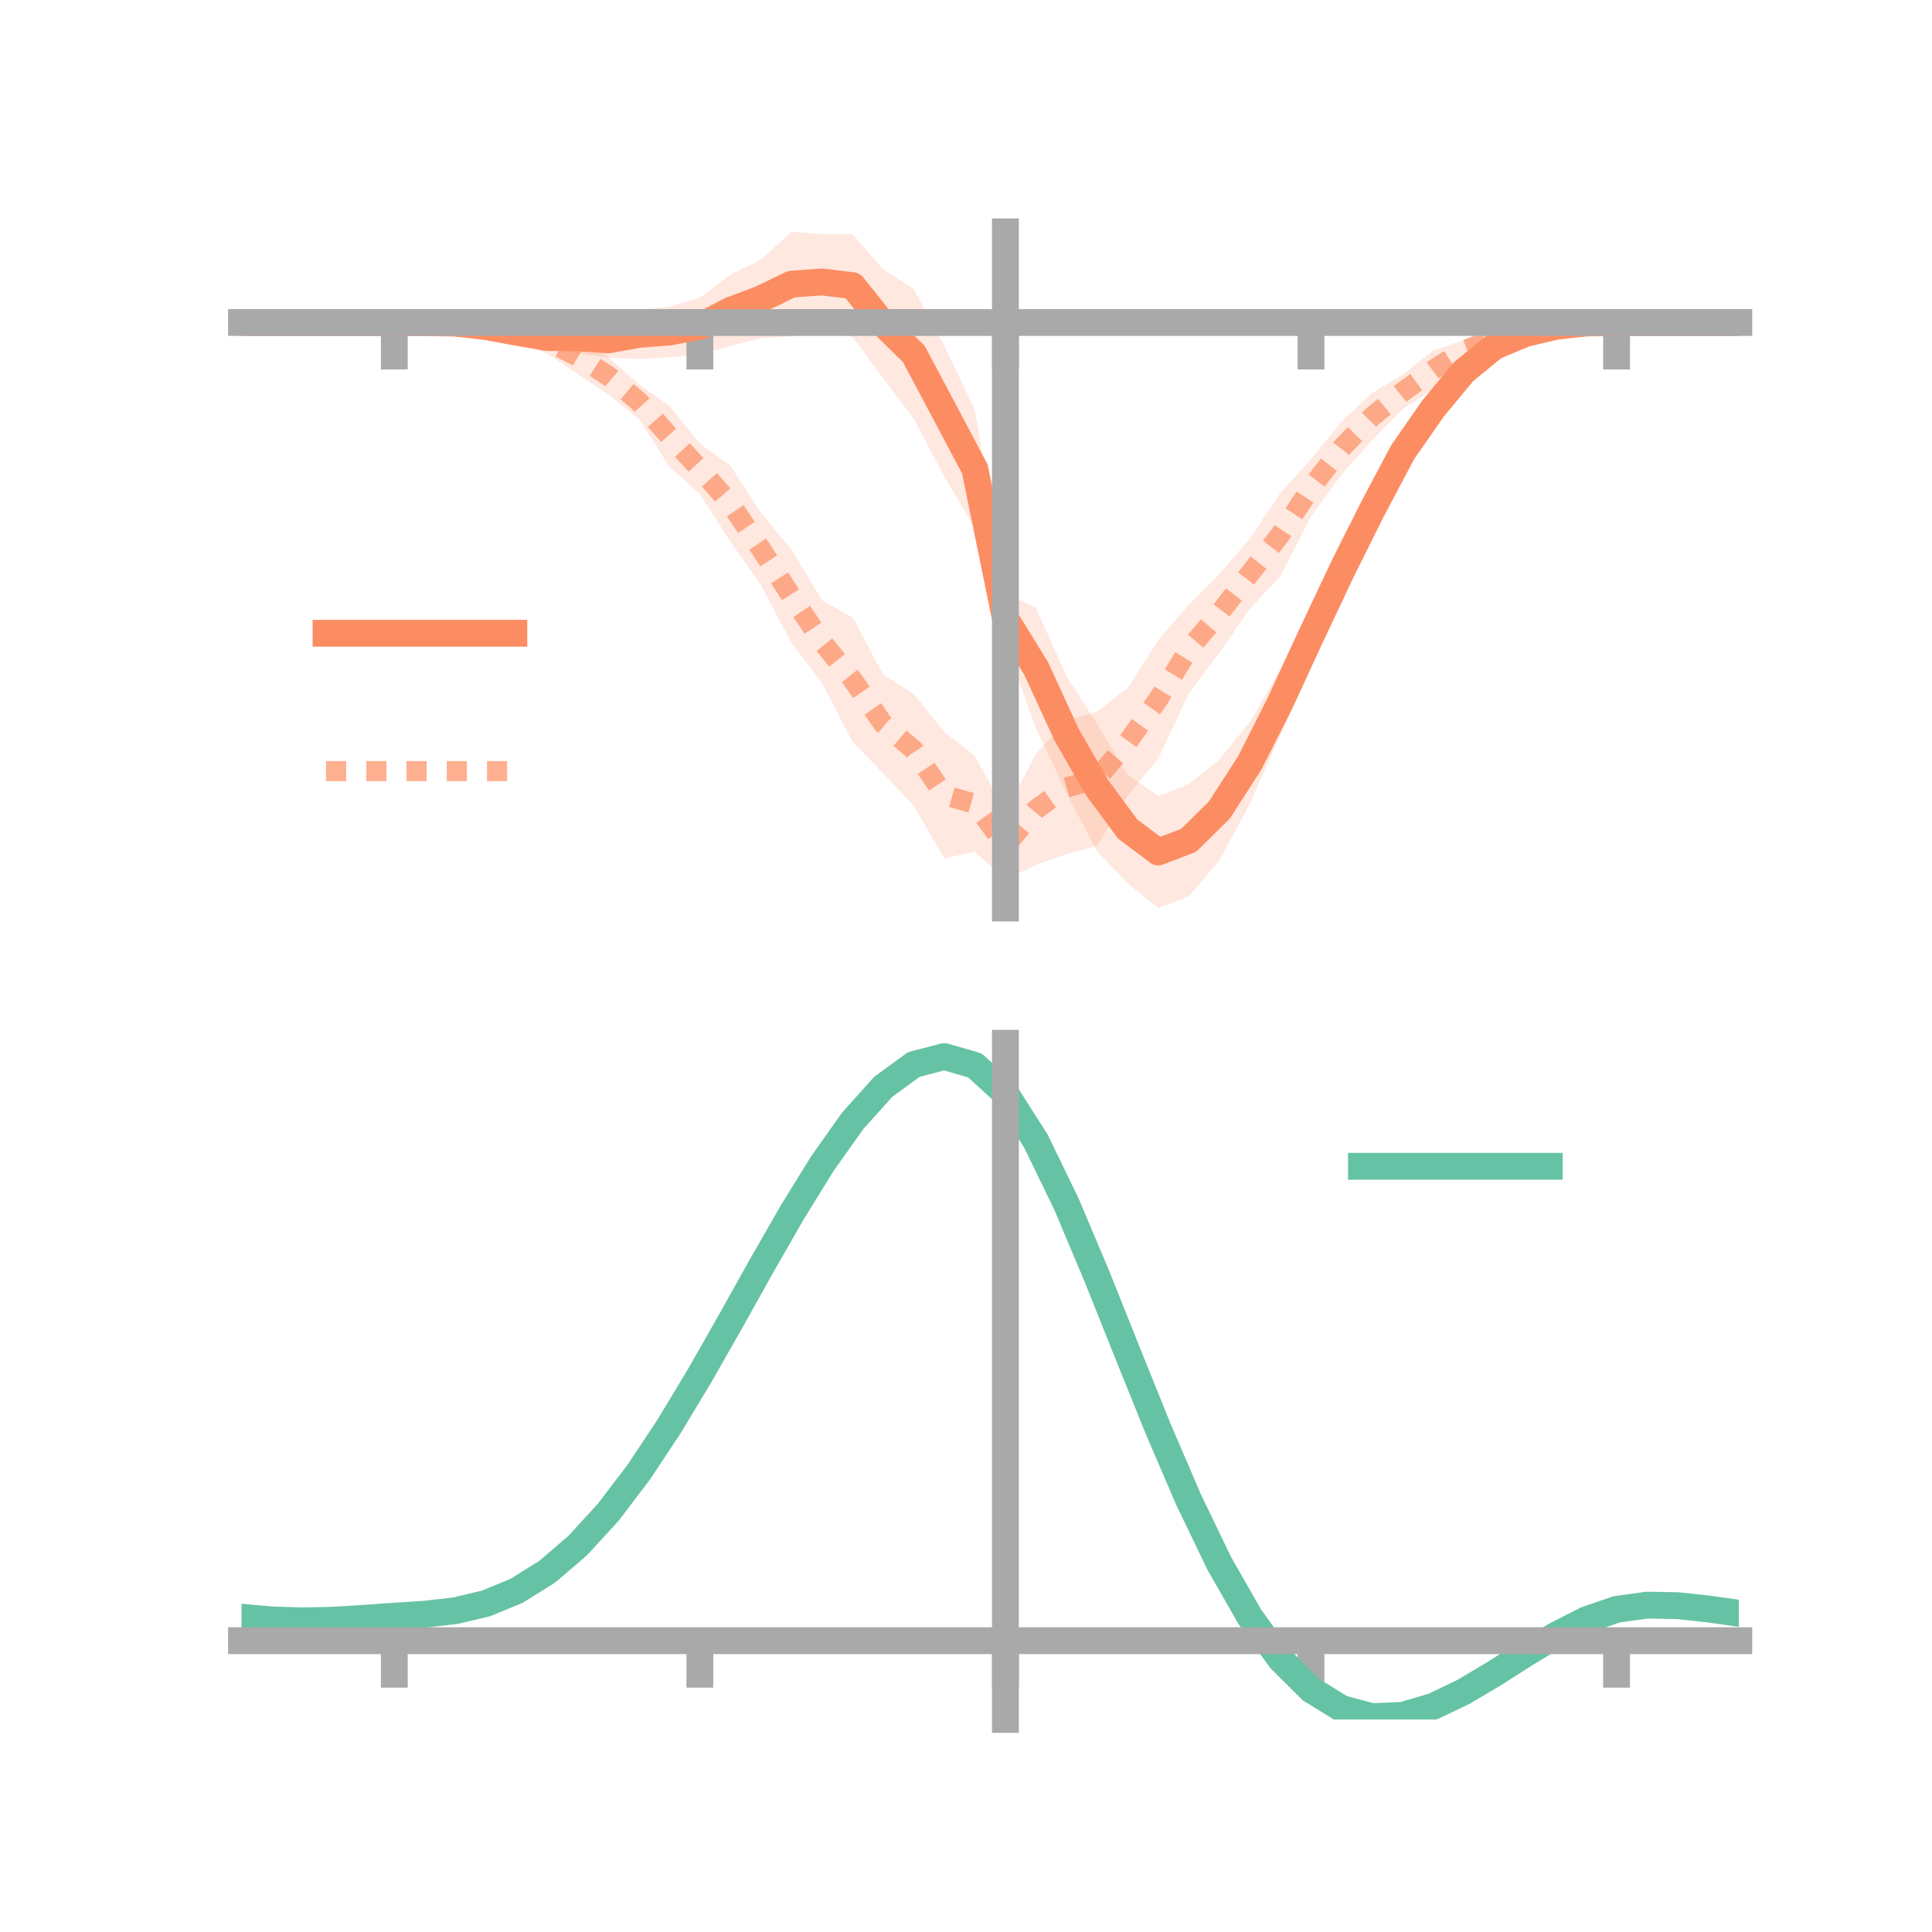 <?xml version="1.0" encoding="utf-8" standalone="no"?>
<!DOCTYPE svg PUBLIC "-//W3C//DTD SVG 1.1//EN"
  "http://www.w3.org/Graphics/SVG/1.1/DTD/svg11.dtd">
<!-- Created with matplotlib (https://matplotlib.org/) -->
<svg height="144pt" version="1.1" viewBox="0 0 144 144" width="144pt" xmlns="http://www.w3.org/2000/svg" xmlns:xlink="http://www.w3.org/1999/xlink">
 <defs>
  <style type="text/css">*{stroke-linecap:butt;stroke-linejoin:round;}</style>
 </defs>
 <g id="figure_1">
  <g id="patch_1">
   <path d="M 0 144 
L 144 144 
L 144 0 
L 0 0 
z
" style="fill:none;"/>
  </g>
  <g id="axes_1">
   <g id="patch_2">
    <path d="M 18 67.68 
L 129.6 67.68 
L 129.6 17.28 
L 18 17.28 
z
" style="fill:none;"/>
   </g>
   <g id="PolyCollection_1">
    <path clip-path="url(#p225910ccae)" d="M 18 24.038 
L 18 24.038 
L 20.278 24.038 
L 22.555 24.038 
L 24.833 24.038 
L 27.11 24.038 
L 29.388 24.038 
L 31.665 23.947 
L 33.943 23.919 
L 36.22 24.054 
L 38.498 24.177 
L 40.776 24.292 
L 43.053 24.001 
L 45.331 24.016 
L 47.608 23.082 
L 49.886 22.862 
L 52.163 22.2 
L 54.441 20.485 
L 56.718 19.351 
L 58.996 17.28 
L 61.273 17.455 
L 63.551 17.456 
L 65.829 20.081 
L 68.106 21.547 
L 70.384 25.791 
L 72.661 30.53 
L 74.939 44.231 
L 77.216 45.315 
L 79.494 50.395 
L 81.771 53.961 
L 84.049 57.748 
L 86.327 59.325 
L 88.604 58.449 
L 90.882 56.612 
L 93.159 53.79 
L 95.437 49.895 
L 97.714 45.12 
L 99.992 40.167 
L 102.269 36.349 
L 104.547 32.201 
L 106.824 29.226 
L 109.102 26.833 
L 111.38 25.187 
L 113.657 24.522 
L 115.935 24.159 
L 118.212 23.975 
L 120.49 24.038 
L 122.767 24.038 
L 125.045 24.038 
L 127.322 24.038 
L 129.6 24.038 
L 129.6 24.038 
L 129.6 24.038 
L 127.322 24.038 
L 125.045 24.038 
L 122.767 24.038 
L 120.49 24.04 
L 118.212 24.176 
L 115.935 24.486 
L 113.657 25.218 
L 111.38 26.468 
L 109.102 28.536 
L 106.824 31.637 
L 104.547 35.202 
L 102.269 39.658 
L 99.992 44.97 
L 97.714 49.671 
L 95.437 54.779 
L 93.159 59.909 
L 90.882 64.141 
L 88.604 66.808 
L 86.327 67.68 
L 84.049 65.831 
L 81.771 63.45 
L 79.494 59.114 
L 77.216 54.284 
L 74.939 47.989 
L 72.661 39.383 
L 70.384 35.526 
L 68.106 31.205 
L 65.829 28.2 
L 63.551 25.126 
L 61.273 24.576 
L 58.996 25.072 
L 56.718 25.209 
L 54.441 25.782 
L 52.163 26.438 
L 49.886 26.631 
L 47.608 26.767 
L 45.331 26.645 
L 43.053 26.352 
L 40.776 26.021 
L 38.498 25.348 
L 36.22 24.63 
L 33.943 24.247 
L 31.665 24.148 
L 29.388 24.038 
L 27.11 24.038 
L 24.833 24.038 
L 22.555 24.038 
L 20.278 24.038 
L 18 24.038 
z
" style="fill:#fc8d62;fill-opacity:0.2;"/>
   </g>
   <g id="PolyCollection_2">
    <path clip-path="url(#p225910ccae)" d="M 18 24.038 
L 18 24.038 
L 20.278 24.038 
L 22.555 24.038 
L 24.833 24.038 
L 27.11 24.038 
L 29.388 24.038 
L 31.665 23.976 
L 33.943 23.919 
L 36.22 23.886 
L 38.498 24.024 
L 40.776 24.496 
L 43.053 25.262 
L 45.331 26.614 
L 47.608 28.636 
L 49.886 30.238 
L 52.163 33.064 
L 54.441 34.713 
L 56.718 38.226 
L 58.996 40.966 
L 61.273 44.749 
L 63.551 46.022 
L 65.829 50.287 
L 68.106 51.728 
L 70.384 54.561 
L 72.661 56.336 
L 74.939 60.526 
L 77.216 56.198 
L 79.494 53.732 
L 81.771 53.03 
L 84.049 51.284 
L 86.327 47.717 
L 88.604 45.081 
L 90.882 42.791 
L 93.159 40.137 
L 95.437 36.738 
L 97.714 34.229 
L 99.992 31.415 
L 102.269 29.296 
L 104.547 27.93 
L 106.824 26.137 
L 109.102 25.353 
L 111.38 24.503 
L 113.657 24.045 
L 115.935 23.88 
L 118.212 23.976 
L 120.49 24.038 
L 122.767 24.038 
L 125.045 24.038 
L 127.322 24.038 
L 129.6 24.038 
L 129.6 24.038 
L 129.6 24.038 
L 127.322 24.038 
L 125.045 24.038 
L 122.767 24.038 
L 120.49 24.038 
L 118.212 24.142 
L 115.935 24.476 
L 113.657 24.991 
L 111.38 26.001 
L 109.102 26.905 
L 106.824 28.997 
L 104.547 30.494 
L 102.269 32.813 
L 99.992 35.375 
L 97.714 38.487 
L 95.437 42.932 
L 93.159 45.375 
L 90.882 48.639 
L 88.604 51.696 
L 86.327 56.54 
L 84.049 59.319 
L 81.771 63.049 
L 79.494 63.659 
L 77.216 64.461 
L 74.939 65.548 
L 72.661 63.481 
L 70.384 63.974 
L 68.106 60.056 
L 65.829 57.642 
L 63.551 55.304 
L 61.273 50.9 
L 58.996 47.935 
L 56.718 43.602 
L 54.441 40.373 
L 52.163 36.833 
L 49.886 34.773 
L 47.608 31.214 
L 45.331 29.397 
L 43.053 27.877 
L 40.776 26.346 
L 38.498 25.509 
L 36.22 24.915 
L 33.943 24.411 
L 31.665 24.126 
L 29.388 24.038 
L 27.11 24.038 
L 24.833 24.038 
L 22.555 24.038 
L 20.278 24.038 
L 18 24.038 
z
" style="fill:#fc8d62;fill-opacity:0.2;"/>
   </g>
   <g id="matplotlib.axis_1">
    <g id="xtick_1">
     <g id="line2d_1">
      <defs>
       <path d="M 0 0 
L 0 3.5 
" id="m65650e7d1c" style="stroke:#a9a9a9;stroke-width:2;"/>
      </defs>
      <g>
       <use style="fill:#a9a9a9;stroke:#a9a9a9;stroke-width:2;" x="29.388" xlink:href="#m65650e7d1c" y="24.038"/>
      </g>
     </g>
    </g>
    <g id="xtick_2">
     <g id="line2d_2">
      <g>
       <use style="fill:#a9a9a9;stroke:#a9a9a9;stroke-width:2;" x="52.163" xlink:href="#m65650e7d1c" y="24.038"/>
      </g>
     </g>
    </g>
    <g id="xtick_3">
     <g id="line2d_3">
      <g>
       <use style="fill:#a9a9a9;stroke:#a9a9a9;stroke-width:2;" x="74.939" xlink:href="#m65650e7d1c" y="24.038"/>
      </g>
     </g>
    </g>
    <g id="xtick_4">
     <g id="line2d_4">
      <g>
       <use style="fill:#a9a9a9;stroke:#a9a9a9;stroke-width:2;" x="97.714" xlink:href="#m65650e7d1c" y="24.038"/>
      </g>
     </g>
    </g>
    <g id="xtick_5">
     <g id="line2d_5">
      <g>
       <use style="fill:#a9a9a9;stroke:#a9a9a9;stroke-width:2;" x="120.49" xlink:href="#m65650e7d1c" y="24.038"/>
      </g>
     </g>
    </g>
   </g>
   <g id="matplotlib.axis_2"/>
   <g id="line2d_6">
    <path clip-path="url(#p225910ccae)" d="M 18 24.038 
L 20.278 24.038 
L 22.555 24.038 
L 24.833 24.038 
L 27.11 24.038 
L 29.388 24.038 
L 31.665 24.047 
L 33.943 24.083 
L 36.22 24.342 
L 38.498 24.762 
L 40.776 25.156 
L 43.053 25.177 
L 45.331 25.331 
L 47.608 24.925 
L 49.886 24.746 
L 52.163 24.319 
L 54.441 23.134 
L 56.718 22.28 
L 58.996 21.176 
L 61.273 21.016 
L 63.551 21.291 
L 65.829 24.141 
L 68.106 26.376 
L 70.384 30.659 
L 72.661 34.956 
L 74.939 46.11 
L 77.216 49.799 
L 79.494 54.755 
L 81.771 58.706 
L 84.049 61.789 
L 86.327 63.502 
L 88.604 62.629 
L 90.882 60.376 
L 93.159 56.849 
L 95.437 52.337 
L 97.714 47.395 
L 99.992 42.568 
L 102.269 38.004 
L 104.547 33.701 
L 106.824 30.432 
L 109.102 27.684 
L 111.38 25.827 
L 113.657 24.87 
L 115.935 24.323 
L 118.212 24.075 
L 120.49 24.039 
L 122.767 24.038 
L 125.045 24.038 
L 127.322 24.038 
L 129.6 24.038 
" style="fill:none;stroke:#fc8d62;stroke-linecap:square;stroke-width:2;"/>
   </g>
   <g id="line2d_7">
    <path clip-path="url(#p225910ccae)" d="M 18 24.038 
L 20.278 24.038 
L 22.555 24.038 
L 24.833 24.038 
L 27.11 24.038 
L 29.388 24.038 
L 31.665 24.051 
L 33.943 24.165 
L 36.22 24.401 
L 38.498 24.767 
L 40.776 25.421 
L 43.053 26.569 
L 45.331 28.005 
L 47.608 29.925 
L 49.886 32.505 
L 52.163 34.948 
L 54.441 37.543 
L 56.718 40.914 
L 58.996 44.451 
L 61.273 47.825 
L 63.551 50.663 
L 65.829 53.964 
L 68.106 55.892 
L 70.384 59.268 
L 72.661 59.908 
L 74.939 63.037 
L 77.216 60.329 
L 79.494 58.695 
L 81.771 58.039 
L 84.049 55.301 
L 86.327 52.129 
L 88.604 48.389 
L 90.882 45.715 
L 93.159 42.756 
L 95.437 39.835 
L 97.714 36.358 
L 99.992 33.395 
L 102.269 31.055 
L 104.547 29.212 
L 106.824 27.567 
L 109.102 26.129 
L 111.38 25.252 
L 113.657 24.518 
L 115.935 24.178 
L 118.212 24.059 
L 120.49 24.038 
L 122.767 24.038 
L 125.045 24.038 
L 127.322 24.038 
L 129.6 24.038 
" style="fill:none;stroke:#fc8d62;stroke-dasharray:1.5,1.5;stroke-dashoffset:0;stroke-opacity:0.7;stroke-width:1.5;"/>
   </g>
   <g id="patch_3">
    <path d="M 74.939 67.68 
L 74.939 17.28 
" style="fill:none;stroke:#a9a9a9;stroke-linecap:square;stroke-linejoin:miter;stroke-width:2;"/>
   </g>
   <g id="patch_4">
    <path d="M 129.6 67.68 
L 129.6 17.28 
" style="fill:none;"/>
   </g>
   <g id="patch_5">
    <path d="M 18 24.038 
L 129.6 24.038 
" style="fill:none;stroke:#a9a9a9;stroke-linecap:square;stroke-linejoin:miter;stroke-width:2;"/>
   </g>
   <g id="patch_6">
    <path d="M 18 17.28 
L 129.6 17.28 
" style="fill:none;"/>
   </g>
   <g id="legend_1">
    <g id="line2d_8">
     <path d="M 24.3 47.2 
L 38.3 47.2 
" style="fill:none;stroke:#fc8d62;stroke-linecap:square;stroke-width:2;"/>
    </g>
    <g id="line2d_9"/>
    <g id="text_1">
     <!--   -->
     <g transform="translate(43.9 49.65)scale(0.07 -0.07)">
      <defs>
       <path id="DejaVuSans-32"/>
      </defs>
      <use xlink:href="#DejaVuSans-32"/>
     </g>
    </g>
    <g id="line2d_10">
     <path d="M 24.3 57.474 
L 38.3 57.474 
" style="fill:none;stroke:#fc8d62;stroke-dasharray:1.5,1.5;stroke-dashoffset:0;stroke-opacity:0.7;stroke-width:1.5;"/>
    </g>
    <g id="line2d_11"/>
    <g id="text_2">
     <!--   -->
     <g transform="translate(43.9 59.924)scale(0.07 -0.07)">
      <use xlink:href="#DejaVuSans-32"/>
     </g>
    </g>
   </g>
  </g>
  <g id="axes_2">
   <g id="patch_7">
    <path d="M 18 128.16 
L 129.6 128.16 
L 129.6 77.76 
L 18 77.76 
z
" style="fill:none;"/>
   </g>
   <g id="PolyCollection_3">
    <path clip-path="url(#p2bd9d6ddd5)" d="M 18 120.578 
L 18 120.499 
L 20.278 120.709 
L 22.555 120.783 
L 24.833 120.724 
L 27.11 120.574 
L 29.388 120.404 
L 31.665 120.254 
L 33.943 119.986 
L 36.22 119.441 
L 38.498 118.492 
L 40.776 117.05 
L 43.053 115.061 
L 45.331 112.517 
L 47.608 109.451 
L 49.886 105.929 
L 52.163 102.052 
L 54.441 97.95 
L 56.718 93.777 
L 58.996 89.708 
L 61.273 85.932 
L 63.551 82.648 
L 65.829 80.059 
L 68.106 78.364 
L 70.384 77.76 
L 72.661 78.431 
L 74.939 80.543 
L 77.216 84.175 
L 79.494 88.95 
L 81.771 94.436 
L 84.049 100.228 
L 86.327 105.968 
L 88.604 111.358 
L 90.882 116.165 
L 93.159 120.218 
L 95.437 123.413 
L 97.714 125.71 
L 99.992 127.128 
L 102.269 127.738 
L 104.547 127.647 
L 106.824 126.989 
L 109.102 125.915 
L 111.38 124.584 
L 113.657 123.158 
L 115.935 121.796 
L 118.212 120.65 
L 120.49 119.87 
L 122.767 119.556 
L 125.045 119.602 
L 127.322 119.857 
L 129.6 120.191 
L 129.6 120.296 
L 129.6 120.296 
L 127.322 119.988 
L 125.045 119.751 
L 122.767 119.716 
L 120.49 120.034 
L 118.212 120.824 
L 115.935 121.999 
L 113.657 123.408 
L 111.38 124.887 
L 109.102 126.267 
L 106.824 127.378 
L 104.547 128.058 
L 102.269 128.16 
L 99.992 127.559 
L 97.714 126.163 
L 95.437 123.92 
L 93.159 120.82 
L 90.882 116.901 
L 88.604 112.259 
L 86.327 107.05 
L 84.049 101.498 
L 81.771 95.891 
L 79.494 90.575 
L 77.216 85.944 
L 74.939 82.425 
L 72.661 80.383 
L 70.384 79.738 
L 68.106 80.324 
L 65.829 81.956 
L 63.551 84.443 
L 61.273 87.59 
L 58.996 91.2 
L 56.718 95.084 
L 54.441 99.061 
L 52.163 102.965 
L 49.886 106.653 
L 47.608 110.002 
L 45.331 112.921 
L 43.053 115.35 
L 40.776 117.259 
L 38.498 118.657 
L 36.22 119.584 
L 33.943 120.118 
L 31.665 120.376 
L 29.388 120.515 
L 27.11 120.668 
L 24.833 120.798 
L 22.555 120.841 
L 20.278 120.768 
L 18 120.578 
z
" style="fill:#66c2a5;fill-opacity:0.2;"/>
   </g>
   <g id="matplotlib.axis_3">
    <g id="xtick_6">
     <g id="line2d_12">
      <g>
       <use style="fill:#a9a9a9;stroke:#a9a9a9;stroke-width:2;" x="29.388" xlink:href="#m65650e7d1c" y="122.287"/>
      </g>
     </g>
    </g>
    <g id="xtick_7">
     <g id="line2d_13">
      <g>
       <use style="fill:#a9a9a9;stroke:#a9a9a9;stroke-width:2;" x="52.163" xlink:href="#m65650e7d1c" y="122.287"/>
      </g>
     </g>
    </g>
    <g id="xtick_8">
     <g id="line2d_14">
      <g>
       <use style="fill:#a9a9a9;stroke:#a9a9a9;stroke-width:2;" x="74.939" xlink:href="#m65650e7d1c" y="122.287"/>
      </g>
     </g>
    </g>
    <g id="xtick_9">
     <g id="line2d_15">
      <g>
       <use style="fill:#a9a9a9;stroke:#a9a9a9;stroke-width:2;" x="97.714" xlink:href="#m65650e7d1c" y="122.287"/>
      </g>
     </g>
    </g>
    <g id="xtick_10">
     <g id="line2d_16">
      <g>
       <use style="fill:#a9a9a9;stroke:#a9a9a9;stroke-width:2;" x="120.49" xlink:href="#m65650e7d1c" y="122.287"/>
      </g>
     </g>
    </g>
   </g>
   <g id="matplotlib.axis_4"/>
   <g id="line2d_17">
    <path clip-path="url(#p2bd9d6ddd5)" d="M 18 120.538 
L 20.278 120.738 
L 22.555 120.812 
L 24.833 120.761 
L 27.11 120.621 
L 29.388 120.459 
L 31.665 120.315 
L 33.943 120.052 
L 36.22 119.513 
L 38.498 118.575 
L 40.776 117.154 
L 43.053 115.205 
L 45.331 112.719 
L 47.608 109.726 
L 49.886 106.291 
L 52.163 102.509 
L 54.441 98.505 
L 56.718 94.43 
L 58.996 90.454 
L 61.273 86.761 
L 63.551 83.546 
L 65.829 81.007 
L 68.106 79.344 
L 70.384 78.749 
L 72.661 79.407 
L 74.939 81.484 
L 77.216 85.059 
L 79.494 89.762 
L 81.771 95.164 
L 84.049 100.863 
L 86.327 106.509 
L 88.604 111.809 
L 90.882 116.533 
L 93.159 120.519 
L 95.437 123.666 
L 97.714 125.936 
L 99.992 127.343 
L 102.269 127.949 
L 104.547 127.852 
L 106.824 127.183 
L 109.102 126.091 
L 111.38 124.736 
L 113.657 123.283 
L 115.935 121.897 
L 118.212 120.737 
L 120.49 119.952 
L 122.767 119.636 
L 125.045 119.677 
L 127.322 119.923 
L 129.6 120.244 
" style="fill:none;stroke:#66c2a5;stroke-linecap:square;stroke-width:2;"/>
   </g>
   <g id="patch_8">
    <path d="M 74.939 128.16 
L 74.939 77.76 
" style="fill:none;stroke:#a9a9a9;stroke-linecap:square;stroke-linejoin:miter;stroke-width:2;"/>
   </g>
   <g id="patch_9">
    <path d="M 129.6 128.16 
L 129.6 77.76 
" style="fill:none;"/>
   </g>
   <g id="patch_10">
    <path d="M 18 122.287 
L 129.6 122.287 
" style="fill:none;stroke:#a9a9a9;stroke-linecap:square;stroke-linejoin:miter;stroke-width:2;"/>
   </g>
   <g id="patch_11">
    <path d="M 18 77.76 
L 129.6 77.76 
" style="fill:none;"/>
   </g>
   <g id="legend_2">
    <g id="line2d_18">
     <path d="M 101.475 86.929 
L 115.475 86.929 
" style="fill:none;stroke:#66c2a5;stroke-linecap:square;stroke-width:2;"/>
    </g>
    <g id="line2d_19"/>
    <g id="text_3">
     <!--   -->
     <g transform="translate(121.075 89.379)scale(0.07 -0.07)">
      <use xlink:href="#DejaVuSans-32"/>
     </g>
    </g>
   </g>
  </g>
 </g>
 <defs>
  <clipPath id="p225910ccae">
   <rect height="50.4" width="111.6" x="18" y="17.28"/>
  </clipPath>
  <clipPath id="p2bd9d6ddd5">
   <rect height="50.4" width="111.6" x="18" y="77.76"/>
  </clipPath>
 </defs>
</svg>
